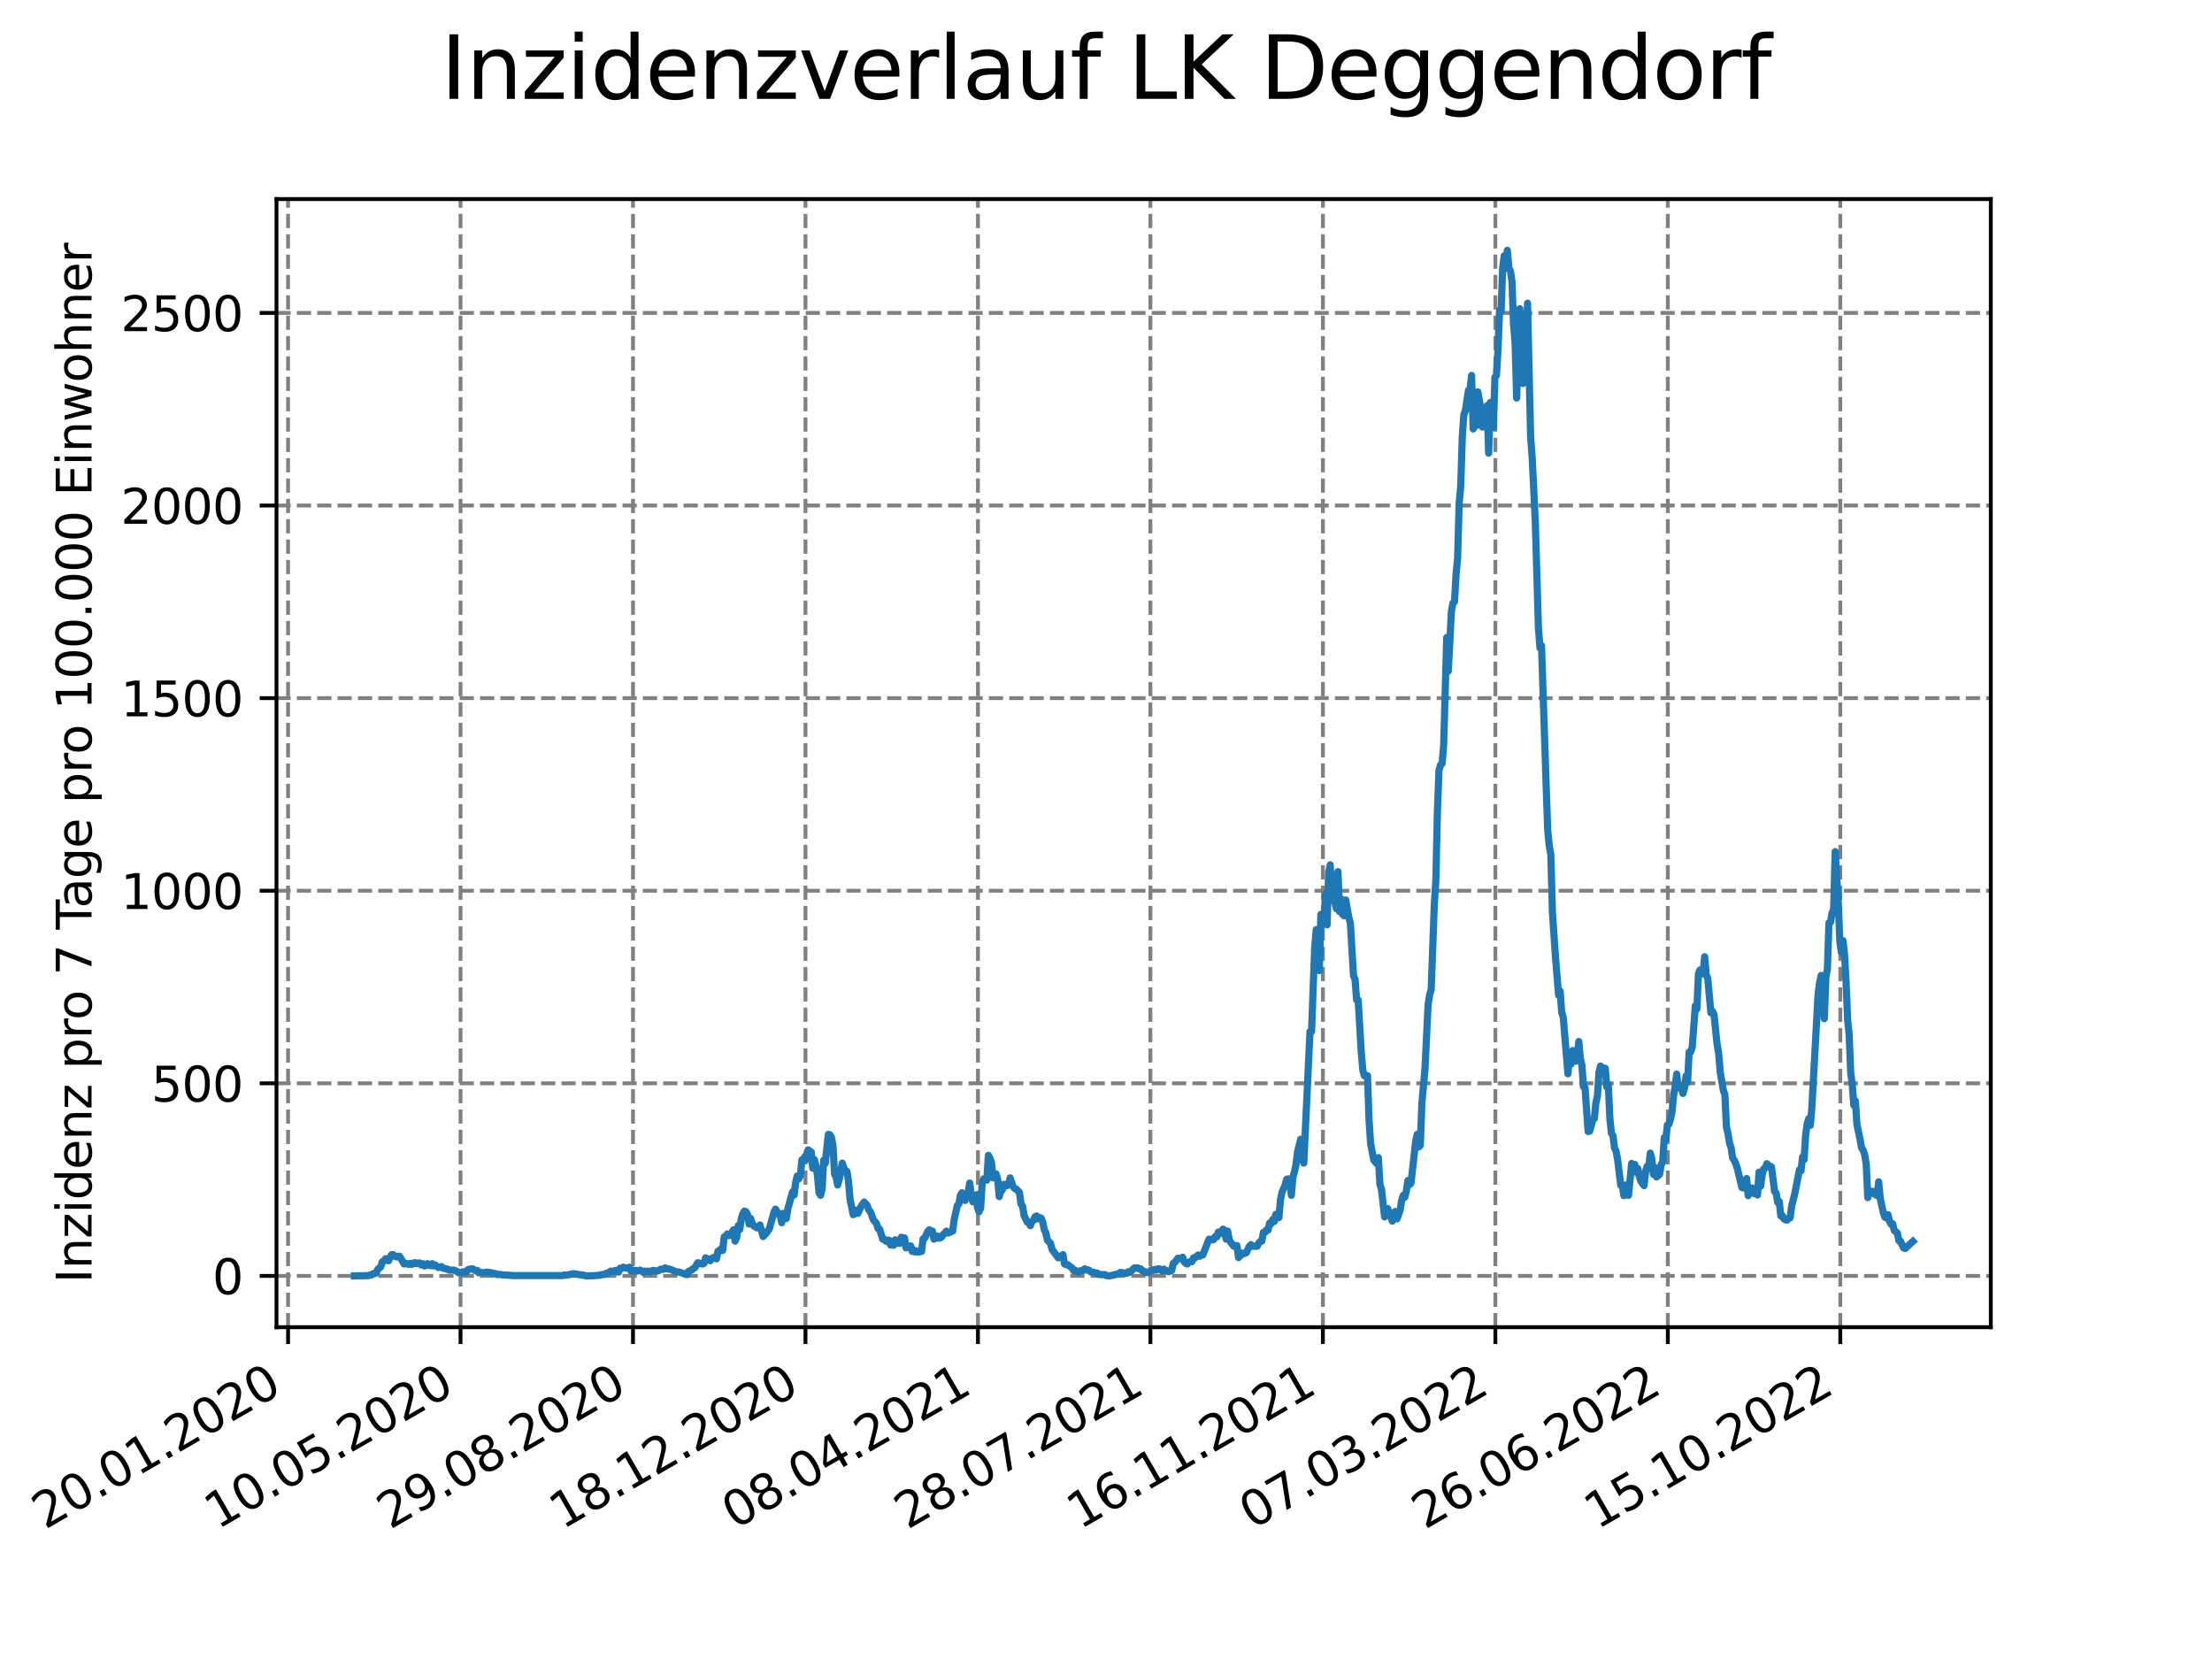 <?xml version="1.0" encoding="utf-8" standalone="no"?>
<!DOCTYPE svg PUBLIC "-//W3C//DTD SVG 1.1//EN"
  "http://www.w3.org/Graphics/SVG/1.1/DTD/svg11.dtd">
<svg xmlns:xlink="http://www.w3.org/1999/xlink" width="460.8pt" height="345.6pt" viewBox="0 0 460.8 345.6" xmlns="http://www.w3.org/2000/svg" version="1.1">
 <defs>
  <style type="text/css">*{stroke-linejoin: round; stroke-linecap: butt}</style>
 </defs>
 <g id="figure_1">
  <g id="patch_1">
   <path d="M 0 345.6 
L 460.8 345.6 
L 460.8 0 
L 0 0 
z
" style="fill: #ffffff"/>
  </g>
  <g id="axes_1">
   <g id="patch_2">
    <path d="M 57.6 276.48 
L 414.72 276.48 
L 414.72 41.472 
L 57.6 41.472 
z
" style="fill: #ffffff"/>
   </g>
   <g id="matplotlib.axis_1">
    <g id="xtick_1">
     <g id="line2d_1">
      <path d="M 60.009 276.48 
L 60.009 41.472 
" clip-path="url(#pb67d0bdc7d)" style="fill: none; stroke-dasharray: 2.96,1.28; stroke-dashoffset: 0; stroke: #808080; stroke-width: 0.8"/>
     </g>
     <g id="line2d_2">
      <defs>
       <path id="m38cc411422" d="M 0 0 
L 0 3.5 
" style="stroke: #000000; stroke-width: 0.8"/>
      </defs>
      <g>
       <use xlink:href="#m38cc411422" x="60.009" y="276.48" style="stroke: #000000; stroke-width: 0.8"/>
      </g>
     </g>
     <g id="text_1">
      <!-- 20.01.2020 -->
      <g transform="translate(9.384 318.689) rotate(-30) scale(0.1 -0.1)">
       <defs>
        <path id="DejaVuSans-32" d="M 1228 531 
L 3431 531 
L 3431 0 
L 469 0 
L 469 531 
Q 828 903 1448 1529 
Q 2069 2156 2228 2338 
Q 2531 2678 2651 2914 
Q 2772 3150 2772 3378 
Q 2772 3750 2511 3984 
Q 2250 4219 1831 4219 
Q 1534 4219 1204 4116 
Q 875 4013 500 3803 
L 500 4441 
Q 881 4594 1212 4672 
Q 1544 4750 1819 4750 
Q 2544 4750 2975 4387 
Q 3406 4025 3406 3419 
Q 3406 3131 3298 2873 
Q 3191 2616 2906 2266 
Q 2828 2175 2409 1742 
Q 1991 1309 1228 531 
z
" transform="scale(0.016)"/>
        <path id="DejaVuSans-30" d="M 2034 4250 
Q 1547 4250 1301 3770 
Q 1056 3291 1056 2328 
Q 1056 1369 1301 889 
Q 1547 409 2034 409 
Q 2525 409 2770 889 
Q 3016 1369 3016 2328 
Q 3016 3291 2770 3770 
Q 2525 4250 2034 4250 
z
M 2034 4750 
Q 2819 4750 3233 4129 
Q 3647 3509 3647 2328 
Q 3647 1150 3233 529 
Q 2819 -91 2034 -91 
Q 1250 -91 836 529 
Q 422 1150 422 2328 
Q 422 3509 836 4129 
Q 1250 4750 2034 4750 
z
" transform="scale(0.016)"/>
        <path id="DejaVuSans-2e" d="M 684 794 
L 1344 794 
L 1344 0 
L 684 0 
L 684 794 
z
" transform="scale(0.016)"/>
        <path id="DejaVuSans-31" d="M 794 531 
L 1825 531 
L 1825 4091 
L 703 3866 
L 703 4441 
L 1819 4666 
L 2450 4666 
L 2450 531 
L 3481 531 
L 3481 0 
L 794 0 
L 794 531 
z
" transform="scale(0.016)"/>
       </defs>
       <use xlink:href="#DejaVuSans-32"/>
       <use xlink:href="#DejaVuSans-30" x="63.623"/>
       <use xlink:href="#DejaVuSans-2e" x="127.246"/>
       <use xlink:href="#DejaVuSans-30" x="159.033"/>
       <use xlink:href="#DejaVuSans-31" x="222.656"/>
       <use xlink:href="#DejaVuSans-2e" x="286.279"/>
       <use xlink:href="#DejaVuSans-32" x="318.066"/>
       <use xlink:href="#DejaVuSans-30" x="381.689"/>
       <use xlink:href="#DejaVuSans-32" x="445.312"/>
       <use xlink:href="#DejaVuSans-30" x="508.936"/>
      </g>
     </g>
    </g>
    <g id="xtick_2">
     <g id="line2d_3">
      <path d="M 95.938 276.48 
L 95.938 41.472 
" clip-path="url(#pb67d0bdc7d)" style="fill: none; stroke-dasharray: 2.96,1.28; stroke-dashoffset: 0; stroke: #808080; stroke-width: 0.8"/>
     </g>
     <g id="line2d_4">
      <g>
       <use xlink:href="#m38cc411422" x="95.938" y="276.48" style="stroke: #000000; stroke-width: 0.8"/>
      </g>
     </g>
     <g id="text_2">
      <!-- 10.05.2020 -->
      <g transform="translate(45.312 318.689) rotate(-30) scale(0.1 -0.1)">
       <defs>
        <path id="DejaVuSans-35" d="M 691 4666 
L 3169 4666 
L 3169 4134 
L 1269 4134 
L 1269 2991 
Q 1406 3038 1543 3061 
Q 1681 3084 1819 3084 
Q 2600 3084 3056 2656 
Q 3513 2228 3513 1497 
Q 3513 744 3044 326 
Q 2575 -91 1722 -91 
Q 1428 -91 1123 -41 
Q 819 9 494 109 
L 494 744 
Q 775 591 1075 516 
Q 1375 441 1709 441 
Q 2250 441 2565 725 
Q 2881 1009 2881 1497 
Q 2881 1984 2565 2268 
Q 2250 2553 1709 2553 
Q 1456 2553 1204 2497 
Q 953 2441 691 2322 
L 691 4666 
z
" transform="scale(0.016)"/>
       </defs>
       <use xlink:href="#DejaVuSans-31"/>
       <use xlink:href="#DejaVuSans-30" x="63.623"/>
       <use xlink:href="#DejaVuSans-2e" x="127.246"/>
       <use xlink:href="#DejaVuSans-30" x="159.033"/>
       <use xlink:href="#DejaVuSans-35" x="222.656"/>
       <use xlink:href="#DejaVuSans-2e" x="286.279"/>
       <use xlink:href="#DejaVuSans-32" x="318.066"/>
       <use xlink:href="#DejaVuSans-30" x="381.689"/>
       <use xlink:href="#DejaVuSans-32" x="445.312"/>
       <use xlink:href="#DejaVuSans-30" x="508.936"/>
      </g>
     </g>
    </g>
    <g id="xtick_3">
     <g id="line2d_5">
      <path d="M 131.866 276.48 
L 131.866 41.472 
" clip-path="url(#pb67d0bdc7d)" style="fill: none; stroke-dasharray: 2.96,1.28; stroke-dashoffset: 0; stroke: #808080; stroke-width: 0.8"/>
     </g>
     <g id="line2d_6">
      <g>
       <use xlink:href="#m38cc411422" x="131.866" y="276.48" style="stroke: #000000; stroke-width: 0.8"/>
      </g>
     </g>
     <g id="text_3">
      <!-- 29.08.2020 -->
      <g transform="translate(81.241 318.689) rotate(-30) scale(0.1 -0.1)">
       <defs>
        <path id="DejaVuSans-39" d="M 703 97 
L 703 672 
Q 941 559 1184 500 
Q 1428 441 1663 441 
Q 2288 441 2617 861 
Q 2947 1281 2994 2138 
Q 2813 1869 2534 1725 
Q 2256 1581 1919 1581 
Q 1219 1581 811 2004 
Q 403 2428 403 3163 
Q 403 3881 828 4315 
Q 1253 4750 1959 4750 
Q 2769 4750 3195 4129 
Q 3622 3509 3622 2328 
Q 3622 1225 3098 567 
Q 2575 -91 1691 -91 
Q 1453 -91 1209 -44 
Q 966 3 703 97 
z
M 1959 2075 
Q 2384 2075 2632 2365 
Q 2881 2656 2881 3163 
Q 2881 3666 2632 3958 
Q 2384 4250 1959 4250 
Q 1534 4250 1286 3958 
Q 1038 3666 1038 3163 
Q 1038 2656 1286 2365 
Q 1534 2075 1959 2075 
z
" transform="scale(0.016)"/>
        <path id="DejaVuSans-38" d="M 2034 2216 
Q 1584 2216 1326 1975 
Q 1069 1734 1069 1313 
Q 1069 891 1326 650 
Q 1584 409 2034 409 
Q 2484 409 2743 651 
Q 3003 894 3003 1313 
Q 3003 1734 2745 1975 
Q 2488 2216 2034 2216 
z
M 1403 2484 
Q 997 2584 770 2862 
Q 544 3141 544 3541 
Q 544 4100 942 4425 
Q 1341 4750 2034 4750 
Q 2731 4750 3128 4425 
Q 3525 4100 3525 3541 
Q 3525 3141 3298 2862 
Q 3072 2584 2669 2484 
Q 3125 2378 3379 2068 
Q 3634 1759 3634 1313 
Q 3634 634 3220 271 
Q 2806 -91 2034 -91 
Q 1263 -91 848 271 
Q 434 634 434 1313 
Q 434 1759 690 2068 
Q 947 2378 1403 2484 
z
M 1172 3481 
Q 1172 3119 1398 2916 
Q 1625 2713 2034 2713 
Q 2441 2713 2670 2916 
Q 2900 3119 2900 3481 
Q 2900 3844 2670 4047 
Q 2441 4250 2034 4250 
Q 1625 4250 1398 4047 
Q 1172 3844 1172 3481 
z
" transform="scale(0.016)"/>
       </defs>
       <use xlink:href="#DejaVuSans-32"/>
       <use xlink:href="#DejaVuSans-39" x="63.623"/>
       <use xlink:href="#DejaVuSans-2e" x="127.246"/>
       <use xlink:href="#DejaVuSans-30" x="159.033"/>
       <use xlink:href="#DejaVuSans-38" x="222.656"/>
       <use xlink:href="#DejaVuSans-2e" x="286.279"/>
       <use xlink:href="#DejaVuSans-32" x="318.066"/>
       <use xlink:href="#DejaVuSans-30" x="381.689"/>
       <use xlink:href="#DejaVuSans-32" x="445.312"/>
       <use xlink:href="#DejaVuSans-30" x="508.936"/>
      </g>
     </g>
    </g>
    <g id="xtick_4">
     <g id="line2d_7">
      <path d="M 167.795 276.48 
L 167.795 41.472 
" clip-path="url(#pb67d0bdc7d)" style="fill: none; stroke-dasharray: 2.96,1.28; stroke-dashoffset: 0; stroke: #808080; stroke-width: 0.8"/>
     </g>
     <g id="line2d_8">
      <g>
       <use xlink:href="#m38cc411422" x="167.795" y="276.48" style="stroke: #000000; stroke-width: 0.8"/>
      </g>
     </g>
     <g id="text_4">
      <!-- 18.12.2020 -->
      <g transform="translate(117.17 318.689) rotate(-30) scale(0.1 -0.1)">
       <use xlink:href="#DejaVuSans-31"/>
       <use xlink:href="#DejaVuSans-38" x="63.623"/>
       <use xlink:href="#DejaVuSans-2e" x="127.246"/>
       <use xlink:href="#DejaVuSans-31" x="159.033"/>
       <use xlink:href="#DejaVuSans-32" x="222.656"/>
       <use xlink:href="#DejaVuSans-2e" x="286.279"/>
       <use xlink:href="#DejaVuSans-32" x="318.066"/>
       <use xlink:href="#DejaVuSans-30" x="381.689"/>
       <use xlink:href="#DejaVuSans-32" x="445.312"/>
       <use xlink:href="#DejaVuSans-30" x="508.936"/>
      </g>
     </g>
    </g>
    <g id="xtick_5">
     <g id="line2d_9">
      <path d="M 203.724 276.48 
L 203.724 41.472 
" clip-path="url(#pb67d0bdc7d)" style="fill: none; stroke-dasharray: 2.96,1.28; stroke-dashoffset: 0; stroke: #808080; stroke-width: 0.8"/>
     </g>
     <g id="line2d_10">
      <g>
       <use xlink:href="#m38cc411422" x="203.724" y="276.48" style="stroke: #000000; stroke-width: 0.8"/>
      </g>
     </g>
     <g id="text_5">
      <!-- 08.04.2021 -->
      <g transform="translate(153.099 318.689) rotate(-30) scale(0.1 -0.1)">
       <defs>
        <path id="DejaVuSans-34" d="M 2419 4116 
L 825 1625 
L 2419 1625 
L 2419 4116 
z
M 2253 4666 
L 3047 4666 
L 3047 1625 
L 3713 1625 
L 3713 1100 
L 3047 1100 
L 3047 0 
L 2419 0 
L 2419 1100 
L 313 1100 
L 313 1709 
L 2253 4666 
z
" transform="scale(0.016)"/>
       </defs>
       <use xlink:href="#DejaVuSans-30"/>
       <use xlink:href="#DejaVuSans-38" x="63.623"/>
       <use xlink:href="#DejaVuSans-2e" x="127.246"/>
       <use xlink:href="#DejaVuSans-30" x="159.033"/>
       <use xlink:href="#DejaVuSans-34" x="222.656"/>
       <use xlink:href="#DejaVuSans-2e" x="286.279"/>
       <use xlink:href="#DejaVuSans-32" x="318.066"/>
       <use xlink:href="#DejaVuSans-30" x="381.689"/>
       <use xlink:href="#DejaVuSans-32" x="445.312"/>
       <use xlink:href="#DejaVuSans-31" x="508.936"/>
      </g>
     </g>
    </g>
    <g id="xtick_6">
     <g id="line2d_11">
      <path d="M 239.653 276.48 
L 239.653 41.472 
" clip-path="url(#pb67d0bdc7d)" style="fill: none; stroke-dasharray: 2.96,1.28; stroke-dashoffset: 0; stroke: #808080; stroke-width: 0.8"/>
     </g>
     <g id="line2d_12">
      <g>
       <use xlink:href="#m38cc411422" x="239.653" y="276.48" style="stroke: #000000; stroke-width: 0.8"/>
      </g>
     </g>
     <g id="text_6">
      <!-- 28.07.2021 -->
      <g transform="translate(189.028 318.689) rotate(-30) scale(0.1 -0.1)">
       <defs>
        <path id="DejaVuSans-37" d="M 525 4666 
L 3525 4666 
L 3525 4397 
L 1831 0 
L 1172 0 
L 2766 4134 
L 525 4134 
L 525 4666 
z
" transform="scale(0.016)"/>
       </defs>
       <use xlink:href="#DejaVuSans-32"/>
       <use xlink:href="#DejaVuSans-38" x="63.623"/>
       <use xlink:href="#DejaVuSans-2e" x="127.246"/>
       <use xlink:href="#DejaVuSans-30" x="159.033"/>
       <use xlink:href="#DejaVuSans-37" x="222.656"/>
       <use xlink:href="#DejaVuSans-2e" x="286.279"/>
       <use xlink:href="#DejaVuSans-32" x="318.066"/>
       <use xlink:href="#DejaVuSans-30" x="381.689"/>
       <use xlink:href="#DejaVuSans-32" x="445.312"/>
       <use xlink:href="#DejaVuSans-31" x="508.936"/>
      </g>
     </g>
    </g>
    <g id="xtick_7">
     <g id="line2d_13">
      <path d="M 275.582 276.48 
L 275.582 41.472 
" clip-path="url(#pb67d0bdc7d)" style="fill: none; stroke-dasharray: 2.96,1.28; stroke-dashoffset: 0; stroke: #808080; stroke-width: 0.8"/>
     </g>
     <g id="line2d_14">
      <g>
       <use xlink:href="#m38cc411422" x="275.582" y="276.48" style="stroke: #000000; stroke-width: 0.8"/>
      </g>
     </g>
     <g id="text_7">
      <!-- 16.11.2021 -->
      <g transform="translate(224.957 318.689) rotate(-30) scale(0.1 -0.1)">
       <defs>
        <path id="DejaVuSans-36" d="M 2113 2584 
Q 1688 2584 1439 2293 
Q 1191 2003 1191 1497 
Q 1191 994 1439 701 
Q 1688 409 2113 409 
Q 2538 409 2786 701 
Q 3034 994 3034 1497 
Q 3034 2003 2786 2293 
Q 2538 2584 2113 2584 
z
M 3366 4563 
L 3366 3988 
Q 3128 4100 2886 4159 
Q 2644 4219 2406 4219 
Q 1781 4219 1451 3797 
Q 1122 3375 1075 2522 
Q 1259 2794 1537 2939 
Q 1816 3084 2150 3084 
Q 2853 3084 3261 2657 
Q 3669 2231 3669 1497 
Q 3669 778 3244 343 
Q 2819 -91 2113 -91 
Q 1303 -91 875 529 
Q 447 1150 447 2328 
Q 447 3434 972 4092 
Q 1497 4750 2381 4750 
Q 2619 4750 2861 4703 
Q 3103 4656 3366 4563 
z
" transform="scale(0.016)"/>
       </defs>
       <use xlink:href="#DejaVuSans-31"/>
       <use xlink:href="#DejaVuSans-36" x="63.623"/>
       <use xlink:href="#DejaVuSans-2e" x="127.246"/>
       <use xlink:href="#DejaVuSans-31" x="159.033"/>
       <use xlink:href="#DejaVuSans-31" x="222.656"/>
       <use xlink:href="#DejaVuSans-2e" x="286.279"/>
       <use xlink:href="#DejaVuSans-32" x="318.066"/>
       <use xlink:href="#DejaVuSans-30" x="381.689"/>
       <use xlink:href="#DejaVuSans-32" x="445.312"/>
       <use xlink:href="#DejaVuSans-31" x="508.936"/>
      </g>
     </g>
    </g>
    <g id="xtick_8">
     <g id="line2d_15">
      <path d="M 311.511 276.48 
L 311.511 41.472 
" clip-path="url(#pb67d0bdc7d)" style="fill: none; stroke-dasharray: 2.96,1.28; stroke-dashoffset: 0; stroke: #808080; stroke-width: 0.8"/>
     </g>
     <g id="line2d_16">
      <g>
       <use xlink:href="#m38cc411422" x="311.511" y="276.48" style="stroke: #000000; stroke-width: 0.8"/>
      </g>
     </g>
     <g id="text_8">
      <!-- 07.03.2022 -->
      <g transform="translate(260.886 318.689) rotate(-30) scale(0.1 -0.1)">
       <defs>
        <path id="DejaVuSans-33" d="M 2597 2516 
Q 3050 2419 3304 2112 
Q 3559 1806 3559 1356 
Q 3559 666 3084 287 
Q 2609 -91 1734 -91 
Q 1441 -91 1130 -33 
Q 819 25 488 141 
L 488 750 
Q 750 597 1062 519 
Q 1375 441 1716 441 
Q 2309 441 2620 675 
Q 2931 909 2931 1356 
Q 2931 1769 2642 2001 
Q 2353 2234 1838 2234 
L 1294 2234 
L 1294 2753 
L 1863 2753 
Q 2328 2753 2575 2939 
Q 2822 3125 2822 3475 
Q 2822 3834 2567 4026 
Q 2313 4219 1838 4219 
Q 1578 4219 1281 4162 
Q 984 4106 628 3988 
L 628 4550 
Q 988 4650 1302 4700 
Q 1616 4750 1894 4750 
Q 2613 4750 3031 4423 
Q 3450 4097 3450 3541 
Q 3450 3153 3228 2886 
Q 3006 2619 2597 2516 
z
" transform="scale(0.016)"/>
       </defs>
       <use xlink:href="#DejaVuSans-30"/>
       <use xlink:href="#DejaVuSans-37" x="63.623"/>
       <use xlink:href="#DejaVuSans-2e" x="127.246"/>
       <use xlink:href="#DejaVuSans-30" x="159.033"/>
       <use xlink:href="#DejaVuSans-33" x="222.656"/>
       <use xlink:href="#DejaVuSans-2e" x="286.279"/>
       <use xlink:href="#DejaVuSans-32" x="318.066"/>
       <use xlink:href="#DejaVuSans-30" x="381.689"/>
       <use xlink:href="#DejaVuSans-32" x="445.312"/>
       <use xlink:href="#DejaVuSans-32" x="508.936"/>
      </g>
     </g>
    </g>
    <g id="xtick_9">
     <g id="line2d_17">
      <path d="M 347.44 276.48 
L 347.44 41.472 
" clip-path="url(#pb67d0bdc7d)" style="fill: none; stroke-dasharray: 2.96,1.28; stroke-dashoffset: 0; stroke: #808080; stroke-width: 0.8"/>
     </g>
     <g id="line2d_18">
      <g>
       <use xlink:href="#m38cc411422" x="347.44" y="276.48" style="stroke: #000000; stroke-width: 0.8"/>
      </g>
     </g>
     <g id="text_9">
      <!-- 26.06.2022 -->
      <g transform="translate(296.814 318.689) rotate(-30) scale(0.1 -0.1)">
       <use xlink:href="#DejaVuSans-32"/>
       <use xlink:href="#DejaVuSans-36" x="63.623"/>
       <use xlink:href="#DejaVuSans-2e" x="127.246"/>
       <use xlink:href="#DejaVuSans-30" x="159.033"/>
       <use xlink:href="#DejaVuSans-36" x="222.656"/>
       <use xlink:href="#DejaVuSans-2e" x="286.279"/>
       <use xlink:href="#DejaVuSans-32" x="318.066"/>
       <use xlink:href="#DejaVuSans-30" x="381.689"/>
       <use xlink:href="#DejaVuSans-32" x="445.312"/>
       <use xlink:href="#DejaVuSans-32" x="508.936"/>
      </g>
     </g>
    </g>
    <g id="xtick_10">
     <g id="line2d_19">
      <path d="M 383.369 276.48 
L 383.369 41.472 
" clip-path="url(#pb67d0bdc7d)" style="fill: none; stroke-dasharray: 2.96,1.28; stroke-dashoffset: 0; stroke: #808080; stroke-width: 0.8"/>
     </g>
     <g id="line2d_20">
      <g>
       <use xlink:href="#m38cc411422" x="383.369" y="276.48" style="stroke: #000000; stroke-width: 0.8"/>
      </g>
     </g>
     <g id="text_10">
      <!-- 15.10.2022 -->
      <g transform="translate(332.743 318.689) rotate(-30) scale(0.1 -0.1)">
       <use xlink:href="#DejaVuSans-31"/>
       <use xlink:href="#DejaVuSans-35" x="63.623"/>
       <use xlink:href="#DejaVuSans-2e" x="127.246"/>
       <use xlink:href="#DejaVuSans-31" x="159.033"/>
       <use xlink:href="#DejaVuSans-30" x="222.656"/>
       <use xlink:href="#DejaVuSans-2e" x="286.279"/>
       <use xlink:href="#DejaVuSans-32" x="318.066"/>
       <use xlink:href="#DejaVuSans-30" x="381.689"/>
       <use xlink:href="#DejaVuSans-32" x="445.312"/>
       <use xlink:href="#DejaVuSans-32" x="508.936"/>
      </g>
     </g>
    </g>
   </g>
   <g id="matplotlib.axis_2">
    <g id="ytick_1">
     <g id="line2d_21">
      <path d="M 57.6 265.798 
L 414.72 265.798 
" clip-path="url(#pb67d0bdc7d)" style="fill: none; stroke-dasharray: 2.96,1.28; stroke-dashoffset: 0; stroke: #808080; stroke-width: 0.8"/>
     </g>
     <g id="line2d_22">
      <defs>
       <path id="m3b24d28f3a" d="M 0 0 
L -3.5 0 
" style="stroke: #000000; stroke-width: 0.8"/>
      </defs>
      <g>
       <use xlink:href="#m3b24d28f3a" x="57.6" y="265.798" style="stroke: #000000; stroke-width: 0.8"/>
      </g>
     </g>
     <g id="text_11">
      <!-- 0 -->
      <g transform="translate(44.237 269.597) scale(0.1 -0.1)">
       <use xlink:href="#DejaVuSans-30"/>
      </g>
     </g>
    </g>
    <g id="ytick_2">
     <g id="line2d_23">
      <path d="M 57.6 225.676 
L 414.72 225.676 
" clip-path="url(#pb67d0bdc7d)" style="fill: none; stroke-dasharray: 2.96,1.28; stroke-dashoffset: 0; stroke: #808080; stroke-width: 0.8"/>
     </g>
     <g id="line2d_24">
      <g>
       <use xlink:href="#m3b24d28f3a" x="57.6" y="225.676" style="stroke: #000000; stroke-width: 0.8"/>
      </g>
     </g>
     <g id="text_12">
      <!-- 500 -->
      <g transform="translate(31.512 229.475) scale(0.1 -0.1)">
       <use xlink:href="#DejaVuSans-35"/>
       <use xlink:href="#DejaVuSans-30" x="63.623"/>
       <use xlink:href="#DejaVuSans-30" x="127.246"/>
      </g>
     </g>
    </g>
    <g id="ytick_3">
     <g id="line2d_25">
      <path d="M 57.6 185.554 
L 414.72 185.554 
" clip-path="url(#pb67d0bdc7d)" style="fill: none; stroke-dasharray: 2.96,1.28; stroke-dashoffset: 0; stroke: #808080; stroke-width: 0.8"/>
     </g>
     <g id="line2d_26">
      <g>
       <use xlink:href="#m3b24d28f3a" x="57.6" y="185.554" style="stroke: #000000; stroke-width: 0.8"/>
      </g>
     </g>
     <g id="text_13">
      <!-- 1000 -->
      <g transform="translate(25.15 189.353) scale(0.1 -0.1)">
       <use xlink:href="#DejaVuSans-31"/>
       <use xlink:href="#DejaVuSans-30" x="63.623"/>
       <use xlink:href="#DejaVuSans-30" x="127.246"/>
       <use xlink:href="#DejaVuSans-30" x="190.869"/>
      </g>
     </g>
    </g>
    <g id="ytick_4">
     <g id="line2d_27">
      <path d="M 57.6 145.431 
L 414.72 145.431 
" clip-path="url(#pb67d0bdc7d)" style="fill: none; stroke-dasharray: 2.96,1.28; stroke-dashoffset: 0; stroke: #808080; stroke-width: 0.8"/>
     </g>
     <g id="line2d_28">
      <g>
       <use xlink:href="#m3b24d28f3a" x="57.6" y="145.431" style="stroke: #000000; stroke-width: 0.8"/>
      </g>
     </g>
     <g id="text_14">
      <!-- 1500 -->
      <g transform="translate(25.15 149.231) scale(0.1 -0.1)">
       <use xlink:href="#DejaVuSans-31"/>
       <use xlink:href="#DejaVuSans-35" x="63.623"/>
       <use xlink:href="#DejaVuSans-30" x="127.246"/>
       <use xlink:href="#DejaVuSans-30" x="190.869"/>
      </g>
     </g>
    </g>
    <g id="ytick_5">
     <g id="line2d_29">
      <path d="M 57.6 105.309 
L 414.72 105.309 
" clip-path="url(#pb67d0bdc7d)" style="fill: none; stroke-dasharray: 2.96,1.28; stroke-dashoffset: 0; stroke: #808080; stroke-width: 0.8"/>
     </g>
     <g id="line2d_30">
      <g>
       <use xlink:href="#m3b24d28f3a" x="57.6" y="105.309" style="stroke: #000000; stroke-width: 0.8"/>
      </g>
     </g>
     <g id="text_15">
      <!-- 2000 -->
      <g transform="translate(25.15 109.108) scale(0.1 -0.1)">
       <use xlink:href="#DejaVuSans-32"/>
       <use xlink:href="#DejaVuSans-30" x="63.623"/>
       <use xlink:href="#DejaVuSans-30" x="127.246"/>
       <use xlink:href="#DejaVuSans-30" x="190.869"/>
      </g>
     </g>
    </g>
    <g id="ytick_6">
     <g id="line2d_31">
      <path d="M 57.6 65.187 
L 414.72 65.187 
" clip-path="url(#pb67d0bdc7d)" style="fill: none; stroke-dasharray: 2.96,1.28; stroke-dashoffset: 0; stroke: #808080; stroke-width: 0.8"/>
     </g>
     <g id="line2d_32">
      <g>
       <use xlink:href="#m3b24d28f3a" x="57.6" y="65.187" style="stroke: #000000; stroke-width: 0.8"/>
      </g>
     </g>
     <g id="text_16">
      <!-- 2500 -->
      <g transform="translate(25.15 68.986) scale(0.1 -0.1)">
       <use xlink:href="#DejaVuSans-32"/>
       <use xlink:href="#DejaVuSans-35" x="63.623"/>
       <use xlink:href="#DejaVuSans-30" x="127.246"/>
       <use xlink:href="#DejaVuSans-30" x="190.869"/>
      </g>
     </g>
    </g>
    <g id="text_17">
     <!-- Inzidenz pro 7 Tage pro 100.000 Einwohner -->
     <g transform="translate(19.07 267.301) rotate(-90) scale(0.1 -0.1)">
      <defs>
       <path id="DejaVuSans-49" d="M 628 4666 
L 1259 4666 
L 1259 0 
L 628 0 
L 628 4666 
z
" transform="scale(0.016)"/>
       <path id="DejaVuSans-6e" d="M 3513 2113 
L 3513 0 
L 2938 0 
L 2938 2094 
Q 2938 2591 2744 2837 
Q 2550 3084 2163 3084 
Q 1697 3084 1428 2787 
Q 1159 2491 1159 1978 
L 1159 0 
L 581 0 
L 581 3500 
L 1159 3500 
L 1159 2956 
Q 1366 3272 1645 3428 
Q 1925 3584 2291 3584 
Q 2894 3584 3203 3211 
Q 3513 2838 3513 2113 
z
" transform="scale(0.016)"/>
       <path id="DejaVuSans-7a" d="M 353 3500 
L 3084 3500 
L 3084 2975 
L 922 459 
L 3084 459 
L 3084 0 
L 275 0 
L 275 525 
L 2438 3041 
L 353 3041 
L 353 3500 
z
" transform="scale(0.016)"/>
       <path id="DejaVuSans-69" d="M 603 3500 
L 1178 3500 
L 1178 0 
L 603 0 
L 603 3500 
z
M 603 4863 
L 1178 4863 
L 1178 4134 
L 603 4134 
L 603 4863 
z
" transform="scale(0.016)"/>
       <path id="DejaVuSans-64" d="M 2906 2969 
L 2906 4863 
L 3481 4863 
L 3481 0 
L 2906 0 
L 2906 525 
Q 2725 213 2448 61 
Q 2172 -91 1784 -91 
Q 1150 -91 751 415 
Q 353 922 353 1747 
Q 353 2572 751 3078 
Q 1150 3584 1784 3584 
Q 2172 3584 2448 3432 
Q 2725 3281 2906 2969 
z
M 947 1747 
Q 947 1113 1208 752 
Q 1469 391 1925 391 
Q 2381 391 2643 752 
Q 2906 1113 2906 1747 
Q 2906 2381 2643 2742 
Q 2381 3103 1925 3103 
Q 1469 3103 1208 2742 
Q 947 2381 947 1747 
z
" transform="scale(0.016)"/>
       <path id="DejaVuSans-65" d="M 3597 1894 
L 3597 1613 
L 953 1613 
Q 991 1019 1311 708 
Q 1631 397 2203 397 
Q 2534 397 2845 478 
Q 3156 559 3463 722 
L 3463 178 
Q 3153 47 2828 -22 
Q 2503 -91 2169 -91 
Q 1331 -91 842 396 
Q 353 884 353 1716 
Q 353 2575 817 3079 
Q 1281 3584 2069 3584 
Q 2775 3584 3186 3129 
Q 3597 2675 3597 1894 
z
M 3022 2063 
Q 3016 2534 2758 2815 
Q 2500 3097 2075 3097 
Q 1594 3097 1305 2825 
Q 1016 2553 972 2059 
L 3022 2063 
z
" transform="scale(0.016)"/>
       <path id="DejaVuSans-20" transform="scale(0.016)"/>
       <path id="DejaVuSans-70" d="M 1159 525 
L 1159 -1331 
L 581 -1331 
L 581 3500 
L 1159 3500 
L 1159 2969 
Q 1341 3281 1617 3432 
Q 1894 3584 2278 3584 
Q 2916 3584 3314 3078 
Q 3713 2572 3713 1747 
Q 3713 922 3314 415 
Q 2916 -91 2278 -91 
Q 1894 -91 1617 61 
Q 1341 213 1159 525 
z
M 3116 1747 
Q 3116 2381 2855 2742 
Q 2594 3103 2138 3103 
Q 1681 3103 1420 2742 
Q 1159 2381 1159 1747 
Q 1159 1113 1420 752 
Q 1681 391 2138 391 
Q 2594 391 2855 752 
Q 3116 1113 3116 1747 
z
" transform="scale(0.016)"/>
       <path id="DejaVuSans-72" d="M 2631 2963 
Q 2534 3019 2420 3045 
Q 2306 3072 2169 3072 
Q 1681 3072 1420 2755 
Q 1159 2438 1159 1844 
L 1159 0 
L 581 0 
L 581 3500 
L 1159 3500 
L 1159 2956 
Q 1341 3275 1631 3429 
Q 1922 3584 2338 3584 
Q 2397 3584 2469 3576 
Q 2541 3569 2628 3553 
L 2631 2963 
z
" transform="scale(0.016)"/>
       <path id="DejaVuSans-6f" d="M 1959 3097 
Q 1497 3097 1228 2736 
Q 959 2375 959 1747 
Q 959 1119 1226 758 
Q 1494 397 1959 397 
Q 2419 397 2687 759 
Q 2956 1122 2956 1747 
Q 2956 2369 2687 2733 
Q 2419 3097 1959 3097 
z
M 1959 3584 
Q 2709 3584 3137 3096 
Q 3566 2609 3566 1747 
Q 3566 888 3137 398 
Q 2709 -91 1959 -91 
Q 1206 -91 779 398 
Q 353 888 353 1747 
Q 353 2609 779 3096 
Q 1206 3584 1959 3584 
z
" transform="scale(0.016)"/>
       <path id="DejaVuSans-54" d="M -19 4666 
L 3928 4666 
L 3928 4134 
L 2272 4134 
L 2272 0 
L 1638 0 
L 1638 4134 
L -19 4134 
L -19 4666 
z
" transform="scale(0.016)"/>
       <path id="DejaVuSans-61" d="M 2194 1759 
Q 1497 1759 1228 1600 
Q 959 1441 959 1056 
Q 959 750 1161 570 
Q 1363 391 1709 391 
Q 2188 391 2477 730 
Q 2766 1069 2766 1631 
L 2766 1759 
L 2194 1759 
z
M 3341 1997 
L 3341 0 
L 2766 0 
L 2766 531 
Q 2569 213 2275 61 
Q 1981 -91 1556 -91 
Q 1019 -91 701 211 
Q 384 513 384 1019 
Q 384 1609 779 1909 
Q 1175 2209 1959 2209 
L 2766 2209 
L 2766 2266 
Q 2766 2663 2505 2880 
Q 2244 3097 1772 3097 
Q 1472 3097 1187 3025 
Q 903 2953 641 2809 
L 641 3341 
Q 956 3463 1253 3523 
Q 1550 3584 1831 3584 
Q 2591 3584 2966 3190 
Q 3341 2797 3341 1997 
z
" transform="scale(0.016)"/>
       <path id="DejaVuSans-67" d="M 2906 1791 
Q 2906 2416 2648 2759 
Q 2391 3103 1925 3103 
Q 1463 3103 1205 2759 
Q 947 2416 947 1791 
Q 947 1169 1205 825 
Q 1463 481 1925 481 
Q 2391 481 2648 825 
Q 2906 1169 2906 1791 
z
M 3481 434 
Q 3481 -459 3084 -895 
Q 2688 -1331 1869 -1331 
Q 1566 -1331 1297 -1286 
Q 1028 -1241 775 -1147 
L 775 -588 
Q 1028 -725 1275 -790 
Q 1522 -856 1778 -856 
Q 2344 -856 2625 -561 
Q 2906 -266 2906 331 
L 2906 616 
Q 2728 306 2450 153 
Q 2172 0 1784 0 
Q 1141 0 747 490 
Q 353 981 353 1791 
Q 353 2603 747 3093 
Q 1141 3584 1784 3584 
Q 2172 3584 2450 3431 
Q 2728 3278 2906 2969 
L 2906 3500 
L 3481 3500 
L 3481 434 
z
" transform="scale(0.016)"/>
       <path id="DejaVuSans-45" d="M 628 4666 
L 3578 4666 
L 3578 4134 
L 1259 4134 
L 1259 2753 
L 3481 2753 
L 3481 2222 
L 1259 2222 
L 1259 531 
L 3634 531 
L 3634 0 
L 628 0 
L 628 4666 
z
" transform="scale(0.016)"/>
       <path id="DejaVuSans-77" d="M 269 3500 
L 844 3500 
L 1563 769 
L 2278 3500 
L 2956 3500 
L 3675 769 
L 4391 3500 
L 4966 3500 
L 4050 0 
L 3372 0 
L 2619 2869 
L 1863 0 
L 1184 0 
L 269 3500 
z
" transform="scale(0.016)"/>
       <path id="DejaVuSans-68" d="M 3513 2113 
L 3513 0 
L 2938 0 
L 2938 2094 
Q 2938 2591 2744 2837 
Q 2550 3084 2163 3084 
Q 1697 3084 1428 2787 
Q 1159 2491 1159 1978 
L 1159 0 
L 581 0 
L 581 4863 
L 1159 4863 
L 1159 2956 
Q 1366 3272 1645 3428 
Q 1925 3584 2291 3584 
Q 2894 3584 3203 3211 
Q 3513 2838 3513 2113 
z
" transform="scale(0.016)"/>
      </defs>
      <use xlink:href="#DejaVuSans-49"/>
      <use xlink:href="#DejaVuSans-6e" x="29.492"/>
      <use xlink:href="#DejaVuSans-7a" x="92.871"/>
      <use xlink:href="#DejaVuSans-69" x="145.361"/>
      <use xlink:href="#DejaVuSans-64" x="173.145"/>
      <use xlink:href="#DejaVuSans-65" x="236.621"/>
      <use xlink:href="#DejaVuSans-6e" x="298.145"/>
      <use xlink:href="#DejaVuSans-7a" x="361.523"/>
      <use xlink:href="#DejaVuSans-20" x="414.014"/>
      <use xlink:href="#DejaVuSans-70" x="445.801"/>
      <use xlink:href="#DejaVuSans-72" x="509.277"/>
      <use xlink:href="#DejaVuSans-6f" x="548.141"/>
      <use xlink:href="#DejaVuSans-20" x="609.322"/>
      <use xlink:href="#DejaVuSans-37" x="641.109"/>
      <use xlink:href="#DejaVuSans-20" x="704.732"/>
      <use xlink:href="#DejaVuSans-54" x="736.52"/>
      <use xlink:href="#DejaVuSans-61" x="781.104"/>
      <use xlink:href="#DejaVuSans-67" x="842.383"/>
      <use xlink:href="#DejaVuSans-65" x="905.859"/>
      <use xlink:href="#DejaVuSans-20" x="967.383"/>
      <use xlink:href="#DejaVuSans-70" x="999.17"/>
      <use xlink:href="#DejaVuSans-72" x="1062.646"/>
      <use xlink:href="#DejaVuSans-6f" x="1101.51"/>
      <use xlink:href="#DejaVuSans-20" x="1162.691"/>
      <use xlink:href="#DejaVuSans-31" x="1194.479"/>
      <use xlink:href="#DejaVuSans-30" x="1258.102"/>
      <use xlink:href="#DejaVuSans-30" x="1321.725"/>
      <use xlink:href="#DejaVuSans-2e" x="1385.348"/>
      <use xlink:href="#DejaVuSans-30" x="1417.135"/>
      <use xlink:href="#DejaVuSans-30" x="1480.758"/>
      <use xlink:href="#DejaVuSans-30" x="1544.381"/>
      <use xlink:href="#DejaVuSans-20" x="1608.004"/>
      <use xlink:href="#DejaVuSans-45" x="1639.791"/>
      <use xlink:href="#DejaVuSans-69" x="1702.975"/>
      <use xlink:href="#DejaVuSans-6e" x="1730.758"/>
      <use xlink:href="#DejaVuSans-77" x="1794.137"/>
      <use xlink:href="#DejaVuSans-6f" x="1875.924"/>
      <use xlink:href="#DejaVuSans-68" x="1937.105"/>
      <use xlink:href="#DejaVuSans-6e" x="2000.484"/>
      <use xlink:href="#DejaVuSans-65" x="2063.863"/>
      <use xlink:href="#DejaVuSans-72" x="2125.387"/>
     </g>
    </g>
   </g>
   <g id="line2d_33">
    <path d="M 73.833 265.798 
L 76.746 265.731 
L 77.07 265.596 
L 77.393 265.596 
L 77.717 265.328 
L 78.041 265.328 
L 78.364 265.193 
L 78.688 264.455 
L 79.335 263.85 
L 79.659 262.843 
L 79.983 262.708 
L 80.306 262.238 
L 80.63 262.305 
L 80.954 262.641 
L 81.277 261.835 
L 81.601 261.365 
L 81.925 261.365 
L 82.248 261.701 
L 82.572 261.835 
L 82.896 261.701 
L 83.22 261.701 
L 84.191 263.313 
L 84.514 263.178 
L 85.162 263.38 
L 85.485 263.178 
L 85.809 263.38 
L 86.133 263.111 
L 86.456 263.044 
L 86.78 263.246 
L 87.104 263.111 
L 87.427 263.111 
L 87.751 263.514 
L 88.075 263.246 
L 88.398 263.716 
L 88.722 263.649 
L 89.046 263.246 
L 89.37 263.581 
L 89.693 263.649 
L 90.017 263.246 
L 90.341 263.716 
L 90.664 263.514 
L 91.312 264.052 
L 91.959 263.85 
L 92.283 264.186 
L 93.254 264.387 
L 93.577 264.589 
L 94.548 264.589 
L 95.196 264.858 
L 95.52 265.126 
L 95.843 265.059 
L 96.167 265.126 
L 96.491 264.925 
L 96.814 265.059 
L 97.138 264.992 
L 97.462 264.522 
L 97.785 264.387 
L 98.433 264.32 
L 99.08 264.723 
L 99.404 264.656 
L 99.727 265.126 
L 100.051 265.059 
L 100.698 265.126 
L 101.022 265.126 
L 101.346 264.992 
L 101.67 265.126 
L 101.993 265.059 
L 102.317 265.193 
L 102.641 265.193 
L 102.964 265.328 
L 103.288 265.328 
L 103.612 265.529 
L 103.935 265.462 
L 104.906 265.596 
L 106.201 265.663 
L 106.848 265.731 
L 117.206 265.731 
L 117.53 265.596 
L 117.854 265.663 
L 119.472 265.328 
L 121.091 265.596 
L 121.414 265.596 
L 122.062 265.798 
L 124.004 265.731 
L 124.651 265.663 
L 124.975 265.663 
L 125.298 265.529 
L 125.946 265.462 
L 126.269 265.261 
L 126.593 265.261 
L 127.241 264.79 
L 127.564 264.925 
L 128.212 264.656 
L 128.535 264.925 
L 128.859 264.992 
L 129.183 264.186 
L 129.506 264.253 
L 129.83 263.984 
L 130.477 264.186 
L 131.125 263.984 
L 131.448 264.79 
L 131.772 264.589 
L 132.096 264.79 
L 132.419 264.656 
L 132.743 264.79 
L 133.39 264.589 
L 134.038 265.059 
L 134.362 264.79 
L 134.685 264.858 
L 135.009 264.79 
L 135.333 264.925 
L 135.98 264.656 
L 136.951 264.79 
L 137.275 264.656 
L 137.598 264.387 
L 137.922 264.455 
L 138.246 264.387 
L 138.569 264.119 
L 138.893 264.32 
L 139.54 264.387 
L 140.835 264.925 
L 141.483 264.992 
L 142.454 265.328 
L 143.101 265.529 
L 143.425 264.858 
L 144.072 264.589 
L 144.396 264.253 
L 144.719 264.119 
L 145.367 263.044 
L 146.014 263.246 
L 146.338 263.313 
L 146.662 263.178 
L 146.985 262.037 
L 147.309 262.238 
L 147.633 262.305 
L 147.956 262.641 
L 148.28 262.171 
L 148.604 261.97 
L 148.927 261.902 
L 149.251 262.238 
L 149.575 260.626 
L 149.898 260.559 
L 150.222 260.156 
L 150.546 260.492 
L 150.869 257.671 
L 151.193 257.47 
L 151.517 257.067 
L 151.84 257.403 
L 152.164 257.201 
L 152.811 256.194 
L 153.135 258.544 
L 153.459 257.805 
L 153.783 255.32 
L 154.106 256.126 
L 154.43 253.843 
L 154.754 252.835 
L 155.077 252.298 
L 155.401 252.432 
L 155.725 252.97 
L 156.048 254.985 
L 156.372 253.843 
L 156.696 254.85 
L 157.019 255.388 
L 157.343 255.522 
L 157.667 255.791 
L 157.99 255.723 
L 158.314 255.186 
L 158.961 257.604 
L 159.609 256.932 
L 160.256 255.992 
L 160.904 253.709 
L 161.227 252.5 
L 161.551 251.895 
L 162.198 252.903 
L 162.522 253.171 
L 162.846 254.716 
L 163.169 252.768 
L 163.817 253.843 
L 164.14 251.761 
L 165.111 248.268 
L 165.435 248.94 
L 165.759 246.254 
L 166.083 244.977 
L 166.406 245.582 
L 166.73 244.91 
L 167.054 241.619 
L 167.377 241.552 
L 167.701 240.881 
L 168.025 241.552 
L 168.348 239.537 
L 168.996 240.007 
L 169.319 243.366 
L 169.643 241.552 
L 169.967 242.828 
L 170.29 244.843 
L 170.614 248.47 
L 170.938 249.007 
L 171.261 247.664 
L 171.585 241.687 
L 171.909 242.358 
L 172.556 236.314 
L 172.88 236.381 
L 173.204 236.918 
L 173.527 238.597 
L 173.851 244.574 
L 174.175 245.246 
L 174.498 246.858 
L 174.822 245.649 
L 175.469 242.291 
L 175.793 243.366 
L 176.117 243.836 
L 176.44 244.037 
L 176.764 246.119 
L 177.088 249.88 
L 177.735 253.037 
L 178.059 252.835 
L 178.382 252.097 
L 178.706 252.768 
L 179.354 251.358 
L 180.001 250.418 
L 180.648 251.089 
L 180.972 252.03 
L 181.296 252.365 
L 181.943 254.112 
L 182.59 254.85 
L 182.914 255.925 
L 183.238 256.059 
L 183.885 258.141 
L 184.209 258.141 
L 184.532 258.544 
L 184.856 258.611 
L 185.18 258.343 
L 185.504 259.35 
L 185.827 259.149 
L 186.151 259.417 
L 186.475 258.276 
L 186.798 259.014 
L 187.122 258.41 
L 187.446 259.014 
L 187.769 257.738 
L 188.093 258.276 
L 188.417 257.873 
L 188.74 259.955 
L 189.064 259.485 
L 189.388 259.888 
L 189.711 259.552 
L 190.035 260.693 
L 190.359 260.425 
L 190.682 260.828 
L 191.006 260.626 
L 191.33 260.828 
L 191.977 260.693 
L 192.301 258.074 
L 192.625 257.94 
L 193.272 256.529 
L 193.596 256.194 
L 193.919 256.462 
L 194.243 256.462 
L 194.567 258.141 
L 194.89 257.671 
L 195.214 257.47 
L 195.538 257.94 
L 195.861 257.873 
L 196.185 257.671 
L 196.509 257.134 
L 196.832 256.932 
L 197.156 256.462 
L 197.48 256.865 
L 198.451 256.462 
L 198.775 254.044 
L 199.422 251.156 
L 199.746 250.821 
L 200.069 249.007 
L 200.393 248.47 
L 200.717 248.806 
L 201.04 250.082 
L 201.364 248.873 
L 201.688 248.336 
L 202.011 246.455 
L 202.335 249.074 
L 202.659 250.35 
L 202.982 249.88 
L 203.306 248.94 
L 203.63 251.559 
L 203.953 252.432 
L 204.277 251.694 
L 204.601 246.589 
L 204.925 245.582 
L 205.572 245.851 
L 205.896 240.679 
L 206.219 241.284 
L 206.543 242.157 
L 206.867 245.38 
L 207.19 244.776 
L 207.514 244.574 
L 207.838 245.649 
L 208.161 249.276 
L 208.485 248.134 
L 208.809 247.865 
L 209.132 246.724 
L 209.456 246.791 
L 209.78 246.992 
L 210.103 246.724 
L 210.427 245.38 
L 211.075 247.261 
L 211.398 247.597 
L 211.722 247.731 
L 212.369 248.403 
L 212.693 250.821 
L 213.017 251.224 
L 213.34 253.238 
L 213.988 254.582 
L 214.311 254.649 
L 214.635 255.32 
L 214.959 254.447 
L 215.282 254.246 
L 215.606 253.507 
L 215.93 253.306 
L 216.253 253.91 
L 216.577 253.641 
L 216.901 253.776 
L 217.225 254.582 
L 217.548 256.194 
L 217.872 256.798 
L 218.196 258.343 
L 218.843 259.014 
L 219.167 260.291 
L 220.461 262.037 
L 221.432 261.365 
L 221.756 263.313 
L 222.08 263.447 
L 222.403 263.447 
L 223.375 264.186 
L 223.698 264.723 
L 224.022 264.656 
L 224.346 264.925 
L 224.669 264.992 
L 224.993 264.723 
L 225.64 264.656 
L 225.964 264.32 
L 226.288 264.589 
L 226.611 264.522 
L 226.935 264.656 
L 227.259 264.992 
L 227.906 265.059 
L 228.23 265.261 
L 228.553 265.193 
L 228.877 265.462 
L 229.524 265.529 
L 230.172 265.529 
L 230.496 265.731 
L 231.143 265.798 
L 233.085 265.328 
L 233.409 265.059 
L 234.703 265.261 
L 235.027 264.925 
L 235.351 265.059 
L 236.322 264.119 
L 236.969 264.119 
L 237.293 264.32 
L 237.617 264.32 
L 237.94 264.723 
L 238.264 264.79 
L 238.588 265.059 
L 239.235 265.126 
L 239.882 264.522 
L 240.206 264.656 
L 240.53 264.455 
L 240.853 264.589 
L 241.177 264.32 
L 241.501 264.32 
L 242.148 264.79 
L 242.472 264.387 
L 242.796 264.723 
L 243.119 264.723 
L 243.443 264.925 
L 244.09 264.656 
L 244.414 263.178 
L 244.738 262.977 
L 245.385 262.104 
L 246.032 262.238 
L 246.356 261.902 
L 246.68 262.843 
L 247.003 263.178 
L 247.327 263.313 
L 247.651 262.91 
L 248.298 262.843 
L 248.622 262.037 
L 248.945 262.037 
L 249.593 261.432 
L 249.917 261.701 
L 250.24 261.432 
L 250.564 261.432 
L 251.859 258.141 
L 252.182 258.141 
L 252.506 258.276 
L 252.83 258.208 
L 253.153 257.604 
L 253.477 257.671 
L 253.801 256.664 
L 254.124 257 
L 254.772 256.059 
L 255.095 256.261 
L 255.419 258.141 
L 255.743 256.462 
L 256.067 258.208 
L 256.39 258.813 
L 257.038 259.619 
L 257.361 259.485 
L 257.685 259.485 
L 258.009 261.97 
L 258.332 261.634 
L 258.656 261.029 
L 258.98 261.231 
L 259.627 260.962 
L 260.274 259.619 
L 260.598 259.283 
L 260.922 259.619 
L 261.893 259.619 
L 262.217 258.947 
L 262.54 258.611 
L 262.864 258.544 
L 263.188 256.731 
L 263.511 256.731 
L 263.835 256.194 
L 264.159 256.261 
L 264.482 254.783 
L 264.806 254.918 
L 265.13 254.044 
L 265.453 254.447 
L 265.777 252.97 
L 266.101 253.709 
L 266.424 253.641 
L 266.748 249.88 
L 267.072 248.336 
L 267.719 246.858 
L 268.043 245.649 
L 268.367 245.582 
L 268.69 245.649 
L 269.014 249.007 
L 269.338 245.179 
L 269.661 244.104 
L 269.985 242.627 
L 270.309 239.94 
L 270.956 237.321 
L 271.28 241.015 
L 271.603 242.291 
L 272.898 214.889 
L 273.222 214.889 
L 273.869 197.561 
L 274.193 193.665 
L 274.516 195.546 
L 274.84 202.195 
L 275.164 190.509 
L 275.488 190.374 
L 275.811 191.583 
L 276.135 186.21 
L 276.459 192.658 
L 276.782 181.778 
L 277.106 180.166 
L 277.43 185.942 
L 277.753 185.539 
L 278.077 187.957 
L 278.401 189.3 
L 278.724 181.576 
L 279.048 189.904 
L 279.372 187.285 
L 279.695 190.509 
L 280.019 190.777 
L 280.343 187.486 
L 280.99 191.18 
L 281.314 192.322 
L 281.961 203.27 
L 282.285 204.008 
L 282.609 208.307 
L 282.932 208.307 
L 283.58 219.254 
L 283.903 222.948 
L 284.227 224.09 
L 284.551 224.224 
L 284.874 224.09 
L 285.198 233.291 
L 285.522 238.194 
L 286.169 241.619 
L 286.816 242.425 
L 287.14 241.149 
L 287.464 246.724 
L 287.788 247.731 
L 288.435 253.507 
L 288.759 251.828 
L 289.082 251.761 
L 290.053 254.38 
L 290.377 253.776 
L 290.701 252.365 
L 291.024 253.91 
L 291.672 252.097 
L 291.995 250.082 
L 292.319 249.007 
L 292.643 249.41 
L 292.966 248.134 
L 293.29 245.918 
L 293.614 246.791 
L 293.938 246.455 
L 294.909 237.791 
L 295.232 236.314 
L 295.556 238.933 
L 295.88 238.597 
L 296.203 229.799 
L 296.851 222.68 
L 297.498 209.314 
L 297.822 207.232 
L 298.145 206.158 
L 298.793 188.427 
L 299.116 183.39 
L 299.44 169.017 
L 299.764 160.487 
L 300.087 159.345 
L 300.411 159.077 
L 300.735 155.45 
L 301.382 132.816 
L 301.706 139.801 
L 302.353 127.376 
L 302.677 125.63 
L 303.001 125.361 
L 303.324 119.652 
L 303.648 116.361 
L 303.972 104.877 
L 304.295 101.317 
L 304.619 91.041 
L 304.943 86.407 
L 305.266 85.534 
L 305.914 81.303 
L 306.237 81.303 
L 306.561 78.213 
L 306.885 89.362 
L 307.209 85.668 
L 307.532 88.691 
L 307.856 81.638 
L 308.503 85.265 
L 308.827 88.959 
L 309.151 86.743 
L 309.798 84.526 
L 310.122 94.399 
L 310.445 83.855 
L 311.093 89.026 
L 311.416 78.616 
L 311.74 78.213 
L 312.064 72.773 
L 312.387 64.646 
L 312.711 64.848 
L 313.035 55.714 
L 313.359 53.296 
L 313.682 55.915 
L 314.006 52.154 
L 314.33 55.915 
L 314.653 56.453 
L 314.977 58.669 
L 315.301 67.602 
L 315.624 71.43 
L 315.948 82.915 
L 316.595 64.311 
L 317.243 79.892 
L 317.89 73.78 
L 318.214 63.169 
L 318.861 91.108 
L 319.185 95.34 
L 319.832 108.772 
L 320.48 130.667 
L 320.803 134.965 
L 321.127 134.495 
L 322.098 163.778 
L 322.422 172.979 
L 322.745 176.27 
L 323.069 178.017 
L 323.393 189.971 
L 324.04 199.441 
L 324.687 207.299 
L 325.011 206.493 
L 325.335 210.926 
L 325.658 211.934 
L 326.63 223.687 
L 326.953 219.926 
L 327.277 221.672 
L 327.601 218.851 
L 327.924 220.732 
L 328.248 221.068 
L 328.572 220.195 
L 328.895 216.971 
L 329.219 220.53 
L 329.543 221.874 
L 329.866 226.373 
L 330.19 226.575 
L 330.837 235.709 
L 331.161 235.642 
L 331.808 233.291 
L 332.132 233.023 
L 332.456 229.732 
L 332.78 228.254 
L 333.103 223.284 
L 333.427 222.075 
L 333.751 223.15 
L 334.074 222.478 
L 334.398 222.545 
L 334.722 226.441 
L 335.045 225.971 
L 335.369 233.023 
L 335.693 236.112 
L 336.016 236.582 
L 336.34 239.202 
L 336.664 239.806 
L 336.987 241.619 
L 337.635 246.925 
L 337.958 246.925 
L 338.282 249.074 
L 338.606 246.858 
L 338.93 247.06 
L 339.253 249.007 
L 339.901 242.358 
L 340.224 243.097 
L 340.548 242.56 
L 340.872 244.239 
L 341.195 243.433 
L 341.519 245.179 
L 341.843 246.119 
L 342.49 246.992 
L 342.814 243.97 
L 343.137 242.963 
L 343.461 243.298 
L 343.785 240.209 
L 344.108 241.418 
L 344.432 244.642 
L 344.756 243.231 
L 345.079 245.179 
L 345.727 244.642 
L 346.051 242.627 
L 346.374 242.022 
L 346.698 236.985 
L 347.022 237.321 
L 347.345 234.366 
L 347.669 234.164 
L 347.993 233.157 
L 348.316 231.545 
L 348.64 228.187 
L 348.964 226.306 
L 349.287 223.754 
L 349.611 226.575 
L 349.935 226.373 
L 350.258 226.575 
L 350.582 227.784 
L 350.906 226.709 
L 351.229 224.157 
L 351.553 225.433 
L 351.877 219.187 
L 352.201 219.12 
L 352.524 218.113 
L 353.172 209.516 
L 353.495 210.187 
L 353.819 202.799 
L 354.143 202.061 
L 354.466 202.195 
L 354.79 202.867 
L 355.114 199.307 
L 355.437 203.068 
L 355.761 203.807 
L 356.408 210.993 
L 356.732 210.657 
L 357.056 211.329 
L 357.703 217.508 
L 358.027 219.389 
L 358.351 223.351 
L 358.998 227.112 
L 359.322 227.985 
L 359.645 234.702 
L 359.969 236.112 
L 360.293 238.127 
L 360.616 239.067 
L 360.94 241.216 
L 361.264 241.687 
L 361.587 242.358 
L 361.911 243.366 
L 362.882 247.395 
L 363.206 247.462 
L 363.529 246.724 
L 363.853 245.515 
L 364.177 249.074 
L 364.501 247.53 
L 364.824 247.462 
L 365.148 247.53 
L 365.472 248.671 
L 365.795 248.537 
L 366.119 248.94 
L 366.443 244.172 
L 366.766 247.127 
L 367.09 244.776 
L 367.414 243.5 
L 367.737 243.298 
L 368.061 242.425 
L 368.385 242.828 
L 368.708 242.895 
L 369.032 243.097 
L 369.679 248.201 
L 370.003 248.537 
L 370.327 250.485 
L 370.65 250.283 
L 370.974 253.306 
L 371.298 253.238 
L 371.622 253.91 
L 371.945 254.112 
L 372.269 254.179 
L 372.593 253.776 
L 372.916 253.709 
L 373.24 251.224 
L 373.887 248.671 
L 374.858 243.701 
L 375.182 243.903 
L 375.506 241.015 
L 375.829 241.552 
L 376.153 236.381 
L 376.477 234.03 
L 376.8 233.023 
L 377.124 234.433 
L 377.448 230.672 
L 378.419 213.008 
L 378.743 207.031 
L 379.066 204.68 
L 379.39 203.202 
L 379.714 203.471 
L 380.037 212.202 
L 380.361 203.605 
L 380.685 201.859 
L 381.008 192.255 
L 381.332 192.121 
L 381.656 190.173 
L 381.979 189.501 
L 382.303 177.412 
L 382.95 188.091 
L 383.274 196.218 
L 383.598 198.367 
L 383.922 195.949 
L 384.245 198.703 
L 384.569 204.546 
L 384.893 212.404 
L 385.216 215.493 
L 385.54 223.485 
L 385.864 225.971 
L 386.187 230.269 
L 386.511 229.329 
L 386.835 234.231 
L 387.482 237.321 
L 387.806 239.134 
L 388.129 239.604 
L 388.453 240.545 
L 388.777 242.627 
L 389.1 249.477 
L 389.424 248.403 
L 389.748 248.134 
L 390.072 248.201 
L 390.395 248.671 
L 391.043 249.074 
L 391.366 246.186 
L 391.69 249.679 
L 392.337 252.634 
L 392.661 253.574 
L 392.985 253.709 
L 393.308 253.037 
L 393.632 254.447 
L 393.956 255.052 
L 394.279 254.918 
L 394.603 256.328 
L 395.25 256.865 
L 395.574 258.477 
L 395.898 258.544 
L 396.545 259.955 
L 396.869 260.089 
L 398.487 258.611 
L 398.487 258.611 
" clip-path="url(#pb67d0bdc7d)" style="fill: none; stroke: #1f77b4; stroke-width: 1.5; stroke-linecap: square"/>
   </g>
   <g id="patch_3">
    <path d="M 57.6 276.48 
L 57.6 41.472 
" style="fill: none; stroke: #000000; stroke-width: 0.8; stroke-linejoin: miter; stroke-linecap: square"/>
   </g>
   <g id="patch_4">
    <path d="M 414.72 276.48 
L 414.72 41.472 
" style="fill: none; stroke: #000000; stroke-width: 0.8; stroke-linejoin: miter; stroke-linecap: square"/>
   </g>
   <g id="patch_5">
    <path d="M 57.6 276.48 
L 414.72 276.48 
" style="fill: none; stroke: #000000; stroke-width: 0.8; stroke-linejoin: miter; stroke-linecap: square"/>
   </g>
   <g id="patch_6">
    <path d="M 57.6 41.472 
L 414.72 41.472 
" style="fill: none; stroke: #000000; stroke-width: 0.8; stroke-linejoin: miter; stroke-linecap: square"/>
   </g>
  </g>
  <g id="text_18">
   <!-- Inzidenzverlauf LK Deggendorf -->
   <g transform="translate(91.824 20.589) scale(0.18 -0.18)">
    <defs>
     <path id="DejaVuSans-76" d="M 191 3500 
L 800 3500 
L 1894 563 
L 2988 3500 
L 3597 3500 
L 2284 0 
L 1503 0 
L 191 3500 
z
" transform="scale(0.016)"/>
     <path id="DejaVuSans-6c" d="M 603 4863 
L 1178 4863 
L 1178 0 
L 603 0 
L 603 4863 
z
" transform="scale(0.016)"/>
     <path id="DejaVuSans-75" d="M 544 1381 
L 544 3500 
L 1119 3500 
L 1119 1403 
Q 1119 906 1312 657 
Q 1506 409 1894 409 
Q 2359 409 2629 706 
Q 2900 1003 2900 1516 
L 2900 3500 
L 3475 3500 
L 3475 0 
L 2900 0 
L 2900 538 
Q 2691 219 2414 64 
Q 2138 -91 1772 -91 
Q 1169 -91 856 284 
Q 544 659 544 1381 
z
M 1991 3584 
L 1991 3584 
z
" transform="scale(0.016)"/>
     <path id="DejaVuSans-66" d="M 2375 4863 
L 2375 4384 
L 1825 4384 
Q 1516 4384 1395 4259 
Q 1275 4134 1275 3809 
L 1275 3500 
L 2222 3500 
L 2222 3053 
L 1275 3053 
L 1275 0 
L 697 0 
L 697 3053 
L 147 3053 
L 147 3500 
L 697 3500 
L 697 3744 
Q 697 4328 969 4595 
Q 1241 4863 1831 4863 
L 2375 4863 
z
" transform="scale(0.016)"/>
     <path id="DejaVuSans-4c" d="M 628 4666 
L 1259 4666 
L 1259 531 
L 3531 531 
L 3531 0 
L 628 0 
L 628 4666 
z
" transform="scale(0.016)"/>
     <path id="DejaVuSans-4b" d="M 628 4666 
L 1259 4666 
L 1259 2694 
L 3353 4666 
L 4166 4666 
L 1850 2491 
L 4331 0 
L 3500 0 
L 1259 2247 
L 1259 0 
L 628 0 
L 628 4666 
z
" transform="scale(0.016)"/>
     <path id="DejaVuSans-44" d="M 1259 4147 
L 1259 519 
L 2022 519 
Q 2988 519 3436 956 
Q 3884 1394 3884 2338 
Q 3884 3275 3436 3711 
Q 2988 4147 2022 4147 
L 1259 4147 
z
M 628 4666 
L 1925 4666 
Q 3281 4666 3915 4102 
Q 4550 3538 4550 2338 
Q 4550 1131 3912 565 
Q 3275 0 1925 0 
L 628 0 
L 628 4666 
z
" transform="scale(0.016)"/>
    </defs>
    <use xlink:href="#DejaVuSans-49"/>
    <use xlink:href="#DejaVuSans-6e" x="29.492"/>
    <use xlink:href="#DejaVuSans-7a" x="92.871"/>
    <use xlink:href="#DejaVuSans-69" x="145.361"/>
    <use xlink:href="#DejaVuSans-64" x="173.145"/>
    <use xlink:href="#DejaVuSans-65" x="236.621"/>
    <use xlink:href="#DejaVuSans-6e" x="298.145"/>
    <use xlink:href="#DejaVuSans-7a" x="361.523"/>
    <use xlink:href="#DejaVuSans-76" x="414.014"/>
    <use xlink:href="#DejaVuSans-65" x="473.193"/>
    <use xlink:href="#DejaVuSans-72" x="534.717"/>
    <use xlink:href="#DejaVuSans-6c" x="575.83"/>
    <use xlink:href="#DejaVuSans-61" x="603.613"/>
    <use xlink:href="#DejaVuSans-75" x="664.893"/>
    <use xlink:href="#DejaVuSans-66" x="728.271"/>
    <use xlink:href="#DejaVuSans-20" x="763.477"/>
    <use xlink:href="#DejaVuSans-4c" x="795.264"/>
    <use xlink:href="#DejaVuSans-4b" x="850.977"/>
    <use xlink:href="#DejaVuSans-20" x="916.553"/>
    <use xlink:href="#DejaVuSans-44" x="948.34"/>
    <use xlink:href="#DejaVuSans-65" x="1025.342"/>
    <use xlink:href="#DejaVuSans-67" x="1086.865"/>
    <use xlink:href="#DejaVuSans-67" x="1150.342"/>
    <use xlink:href="#DejaVuSans-65" x="1213.818"/>
    <use xlink:href="#DejaVuSans-6e" x="1275.342"/>
    <use xlink:href="#DejaVuSans-64" x="1338.721"/>
    <use xlink:href="#DejaVuSans-6f" x="1402.197"/>
    <use xlink:href="#DejaVuSans-72" x="1463.379"/>
    <use xlink:href="#DejaVuSans-66" x="1504.492"/>
   </g>
  </g>
 </g>
 <defs>
  <clipPath id="pb67d0bdc7d">
   <rect x="57.6" y="41.472" width="357.12" height="235.008"/>
  </clipPath>
 </defs>
</svg>
